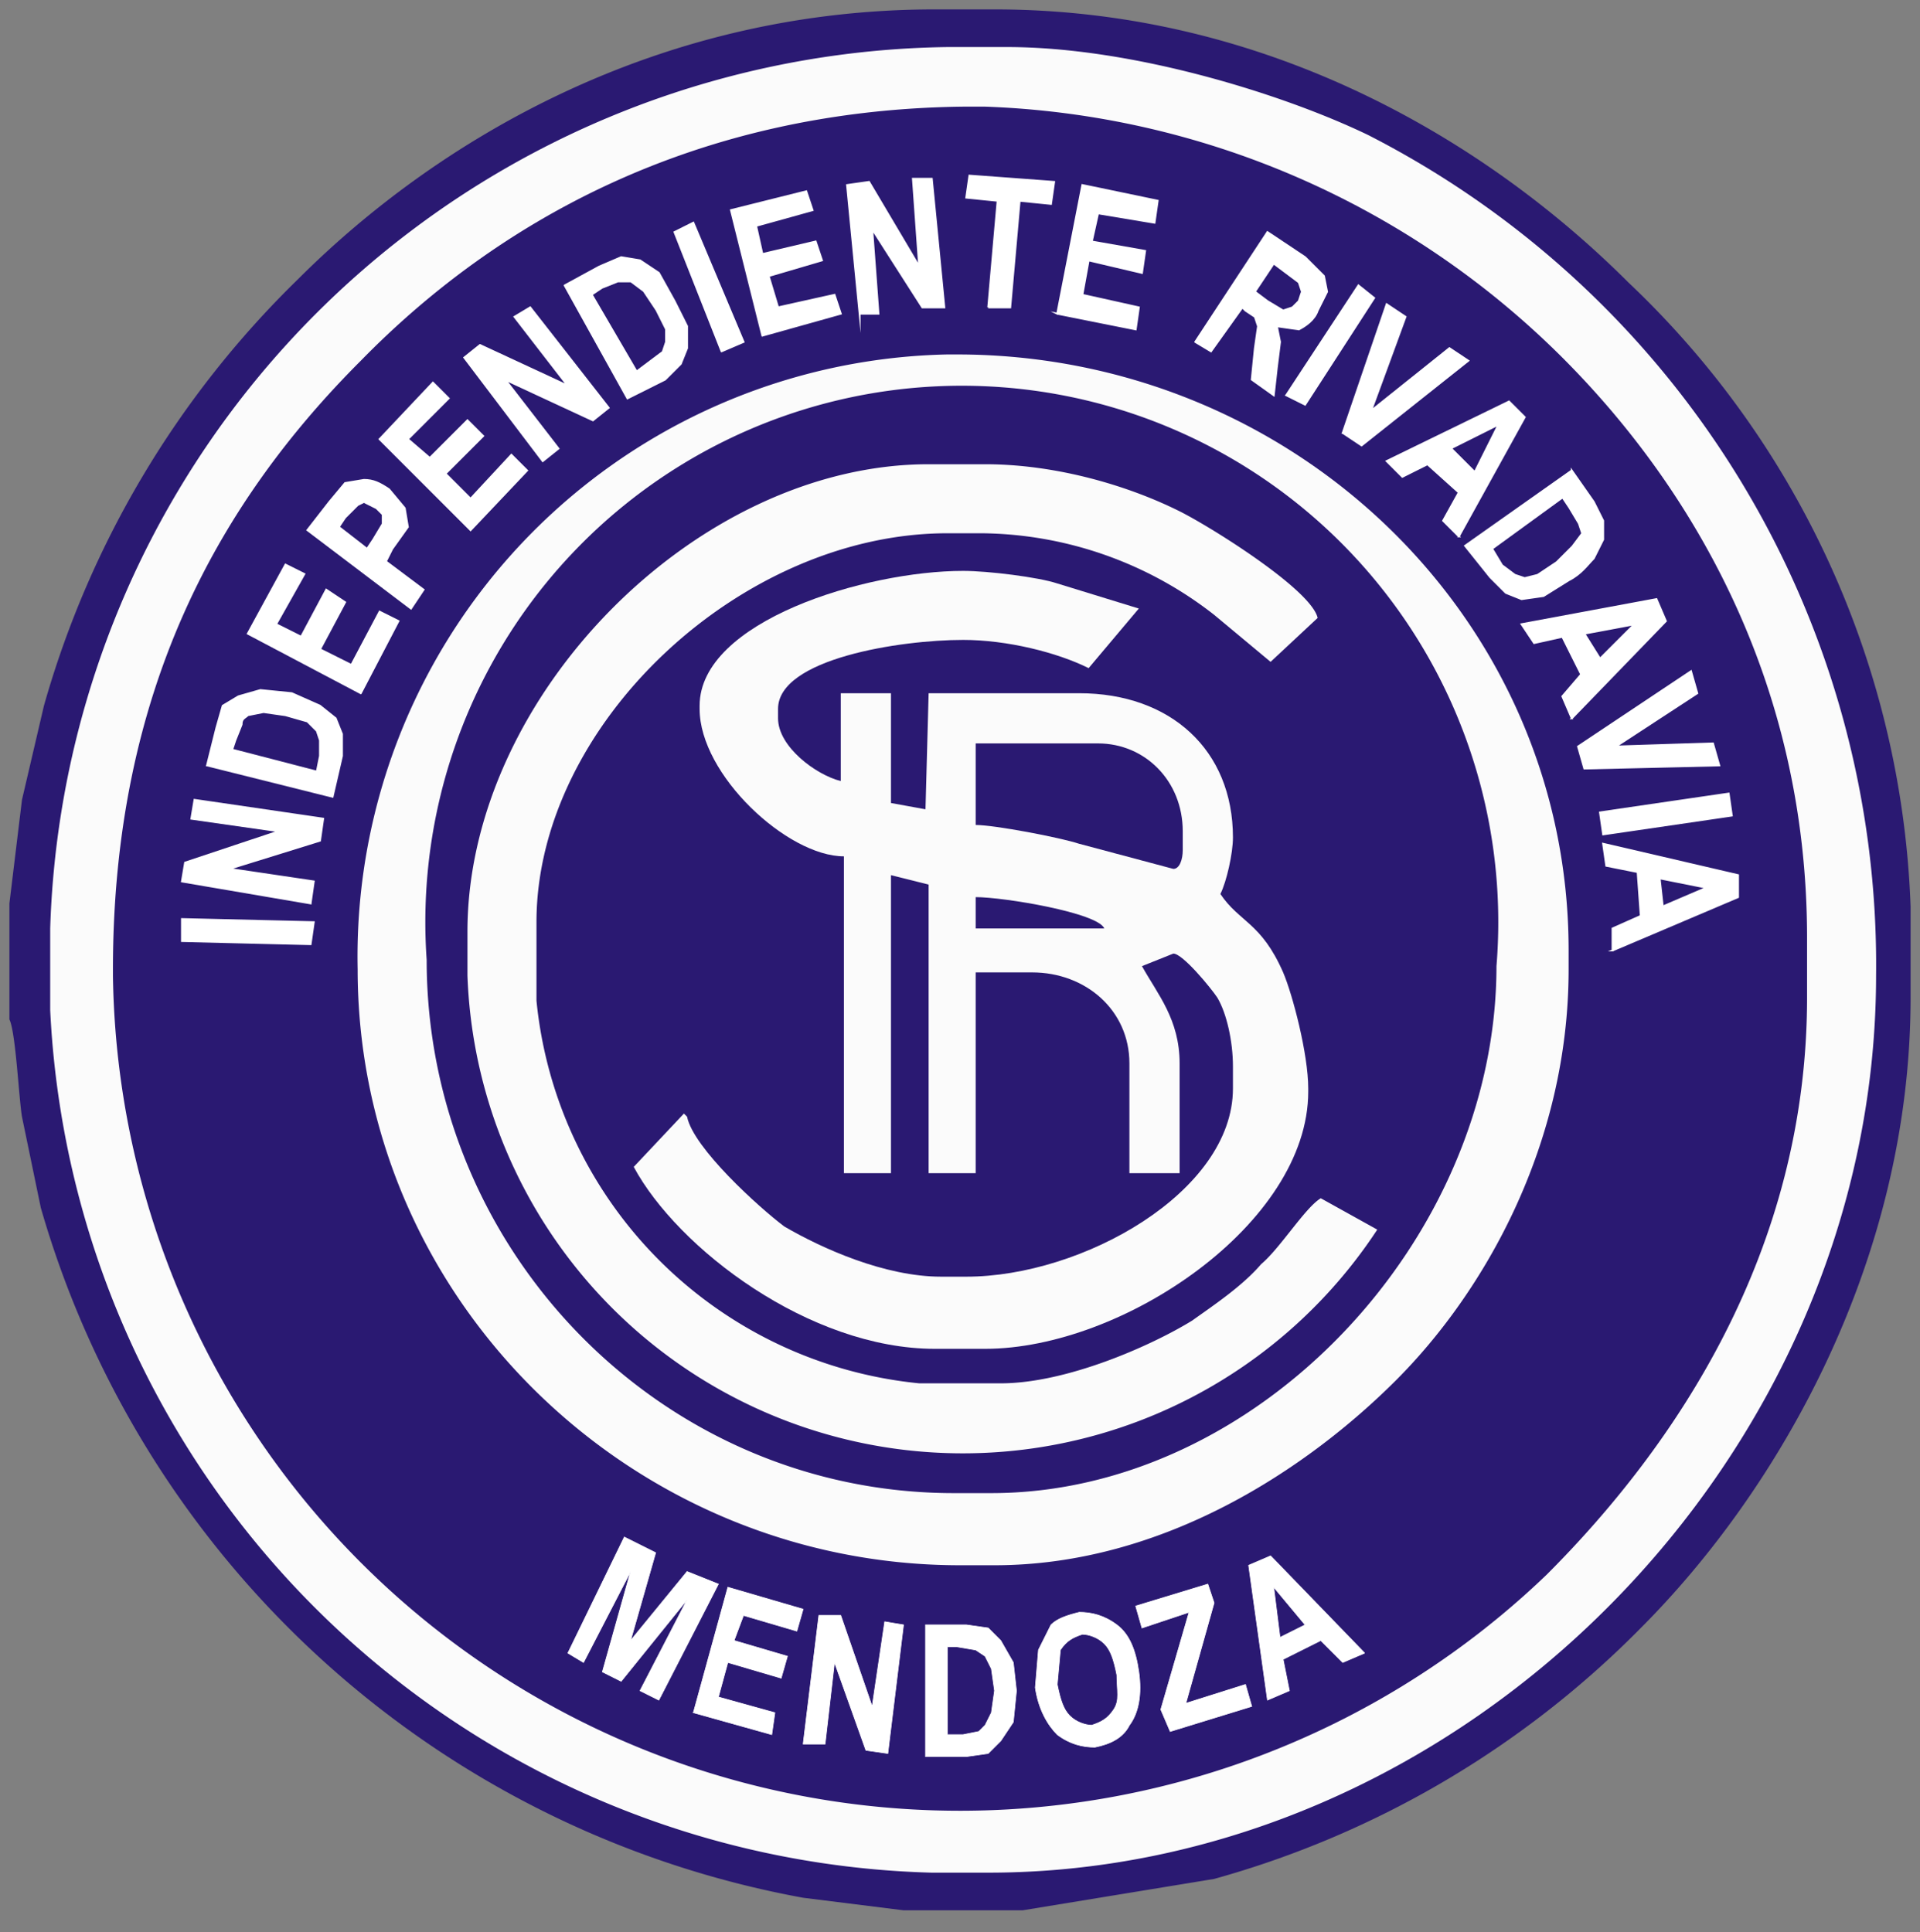 <svg xmlns="http://www.w3.org/2000/svg" xml:space="preserve" viewBox="0 0 612 616">
  <rect x="0" y="0" width="612" height="616" fill="#808080" stroke="none"/>
  <path fill="#2A1972" fill-rule="evenodd" d="M3 288v37c2 4 3 25 4 31l6 29a311 311 0 0 0 243 220l32 4h38l61-10a306 306 0 0 0 136-80c43-43 86-116 86-201v-29a288 288 0 0 0-90-199C475 46 405 3 317 3h-19C209 3 139 45 95 89a306 306 0 0 0-81 136l-7 30-4 33z" clip-rule="evenodd"/>
  <path fill="#FBFBFB" fill-rule="evenodd" d="M16 296v26a289 289 0 0 0 281 275h18c152 0 283-133 283-286A297 297 0 0 0 436 43c-27-13-75-28-115-28h-19A290 290 0 0 0 16 296z" clip-rule="evenodd"/>
  <path fill="#2A1972" fill-rule="evenodd" d="M36 309v2a270 270 0 0 0 457 191c41-41 83-103 83-184v-19c0-82-37-144-78-185a274 274 0 0 0-184-80h-7c-86 1-149 37-192 81-45 45-79 105-79 194z" clip-rule="evenodd"/>
  <path fill="#FBFBFB" fill-rule="evenodd" d="M114 309c0 105 87 190 192 190h11c54 0 100-31 128-59s55-75 55-131v-6c0-106-88-190-195-190h-3a192 192 0 0 0-188 196z" clip-rule="evenodd"/>
  <path fill="#2A1972" fill-rule="evenodd" d="M136 306c0 93 75 170 168 170h12c85 0 161-81 161-168a171 171 0 1 0-341-2z" clip-rule="evenodd"/>
  <path fill="#FBFBFB" fill-rule="evenodd" d="M223 225v1c0 21 28 47 46 47v101h15v-95l12 3v92h15v-64h18c17 0 31 12 31 29v35h16v-35c0-14-7-22-12-31l10-4c3 0 12 11 14 14 3 5 5 14 5 22v7c0 33-48 60-85 60h-8c-18 0-38-9-50-16-8-6-29-25-31-35l-1-1-16 17c14 26 56 58 96 58h16c44 0 103-40 103-82v-1c0-11-5-30-8-37-7-16-14-16-20-25 2-4 4-13 4-18 0-28-20-46-49-46h-48l-1 37-11-2v-35h-16v28c-8-2-20-11-20-20v-3c0-16 39-22 59-22 14 0 30 4 40 9l16-19-26-8c-6-2-22-4-30-4-31 0-84 16-84 43z" clip-rule="evenodd"/>
  <path fill="#FBFBFB" fill-rule="evenodd" d="M149 297v14a158 158 0 0 0 290 81l-18-10c-5 3-13 16-19 21-6 7-15 13-22 18-13 8-40 20-61 20h-26a136 136 0 0 1-122-122v-25c0-63 65-124 131-124h11a122 122 0 0 1 74 26l18 15 15-14c-2-9-34-29-44-34-16-8-39-15-62-15h-18c-74 0-147 74-147 149z" clip-rule="evenodd"/>
  <path fill="#2A1972" fill-rule="evenodd" d="M311 263c6 0 27 4 33 6l30 8c2 0 3-3 3-6v-6c0-16-12-28-27-28h-39v26zm0 33h41c-2-5-32-10-41-10v10z" clip-rule="evenodd"/>
  <path fill="#FFF" stroke="#FFF" stroke-miterlimit="22.9" stroke-width=".6" d="m99 301-41-1v-7l42 1-1 7zm0-13-41-7 1-6 30-10-28-4 1-6 41 6-1 7-29 9 27 4-1 7zm-33-44 3-12 2-7 5-3 7-2 10 1 9 4 5 4 2 5v7l-3 13-40-10zm8-5 27 7 1-5v-5l-1-3-3-3-7-2-7-1-5 1c-1 1-2 1-2 3l-2 5-1 3zm41-18 12-23-6-3-9 17-10-5 8-15-6-4-8 15-8-4 9-16-6-3-12 22 36 19zm16-27-33-25 7-9 5-6 6-1c3 0 5 1 8 3l5 6 1 6-5 7-2 4 12 9-4 6zm-23-26 9 7 2-3 3-5v-3l-2-2-4-2-2 1-4 4-2 3zm42 1 18-19-5-5-13 14-8-8 12-12-5-5-12 12-7-6 13-13-5-5-17 18 29 29zm23-22-25-33 5-4 28 13-17-22 5-3 25 32-5 4-28-13 17 22-5 4zm7-56 20 36 12-6 5-5 2-5v-7l-4-8-5-9-6-4-6-1-7 3-11 6zm50 21-15-38 6-3 16 38-7 3zm13-5 25-7-2-6-18 4-3-10 17-5-2-6-17 4-2-9 18-5-2-6-24 6 10 40zm31-7-4-41 7-1 16 27-2-28h6l4 41h-7l-16-25 2 27h-6zm41-2 3-34-10-1 1-7 27 2-1 7-10-1-3 34h-7zm22 2 8-41 24 5-1 7-18-3-2 9 17 3-1 7-17-4-2 11 18 4-1 7-25-5zm44 9 23-35 12 8 6 6 1 5-3 6c-1 3-4 5-6 6l-7-1 1 5-1 8-1 9-7-5 1-10 1-7-1-3-3-2-1-1-10 14-5-3zm19-16 4 3 5 3 3-1 2-2 1-3-1-3-4-3-4-3-6 9zm10 33 6 3 22-34-5-4-23 35zm18 12 14-41 6 4-11 30 25-20 6 4-34 27-6-4zm37 33 21-38-5-5-39 19 5 5 8-4 10 9-5 9 5 5zm36-21 7 10 3 6v6l-3 6c-2 2-4 5-8 7l-8 5-7 1-5-2-5-5-8-10 34-24zm0 79-3-7 6-7-6-12-9 2-4-6 43-8 3 7-30 31zm9-19 11-11-16 3 5 8zm-7 28 2 7 43-1-2-7-31 1 26-17-2-7-36 24zm7 21 41-6 1 7-41 6-1-7zm4 44v-7l9-4-1-14-10-2-1-7 43 10v7l-40 17zm16-14 14-6-15-3 1 9z"/>
  <path fill="#FFF" stroke="#FFF" stroke-miterlimit="22.9" stroke-width=".2" d="m181 527 18-37 10 5-8 28 18-22 10 4-19 37-6-3 15-29-21 26-6-3 9-32-15 29-5-3zm40 19 25 7 1-7-18-5 3-11 17 5 2-7-17-5 3-8 17 5 2-7-24-7-11 40zm35 10 5-41h7l10 29 4-27 6 1-5 41-7-1-10-28-3 26h-7zm39-38h13l7 1 4 4 4 7 1 9-1 10-4 6-4 4-7 1h-13v-42zm7 7v28h5l5-1 2-2 2-4 1-7-1-7-2-4-3-2-6-1h-3zm28 13 1-12 4-8c2-2 5-3 9-4 4 0 8 1 12 4s6 8 7 15 0 13-3 17c-2 4-6 6-11 7-4 0-8-1-12-4-3-3-6-8-7-15zm7-1c1 5 2 8 4 10s5 3 7 3c3-1 5-2 7-5s1-6 1-11c-1-5-2-8-4-10s-5-3-7-3c-3 1-5 2-7 5l-1 11zm36 15 26-8-2-7-19 6 9-32-2-6-23 7 2 7 15-5-9 31 3 7zm62-25-7 3-7-7-12 6 2 10-7 3-6-43 7-3 30 31zm-19-9-10-12 2 16 8-4z"/>
  <path fill="#2A1972" d="m498 159 2 3 3 5 1 3-3 4-5 5-6 4-4 1-3-1-4-3-3-5 22-16zm-28-9 7-14-14 7 7 7zM189 94l14 24 4-3 4-3 1-3v-4l-3-6-4-6-4-3h-4l-5 2-3 2z"/>
</svg>
